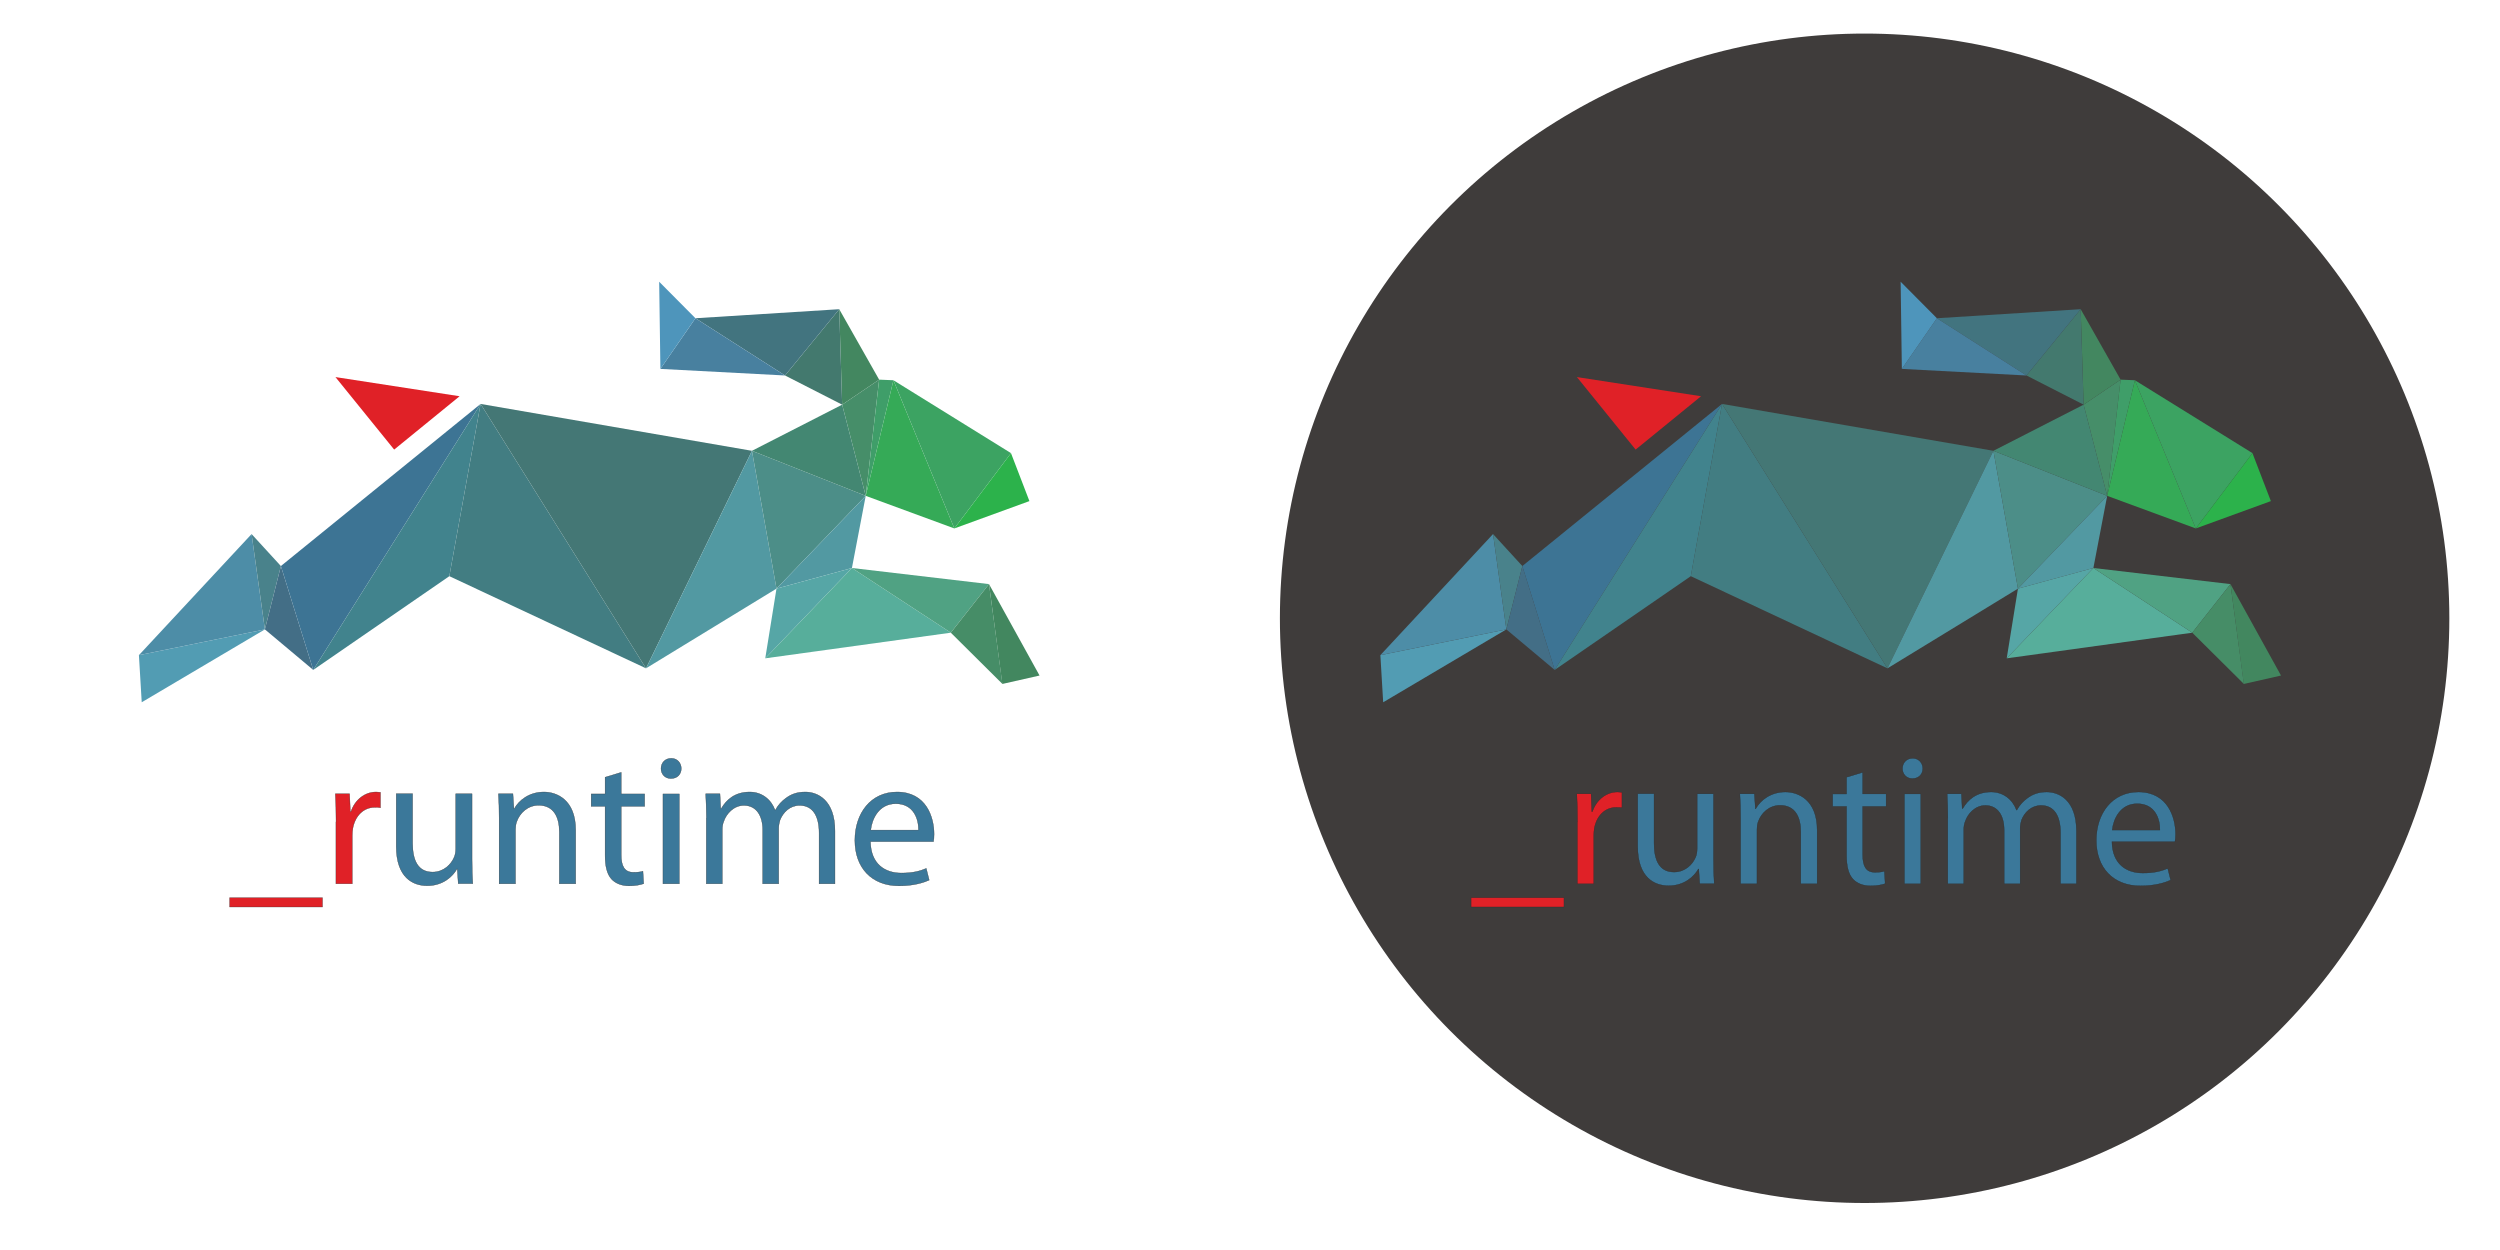 <?xml version="1.0" encoding="UTF-8" standalone="no"?>
<!-- Generator: Adobe Illustrator 21.1.0, SVG Export Plug-In . SVG Version: 6.00 Build 0)  -->

<svg
   xmlns:dc="http://purl.org/dc/elements/1.1/"
   xmlns:cc="http://creativecommons.org/ns#"
   xmlns:rdf="http://www.w3.org/1999/02/22-rdf-syntax-ns#"
   xmlns:svg="http://www.w3.org/2000/svg"
   xmlns="http://www.w3.org/2000/svg"
   xmlns:sodipodi="http://sodipodi.sourceforge.net/DTD/sodipodi-0.dtd"
   xmlns:inkscape="http://www.inkscape.org/namespaces/inkscape"
   version="1.1"
   id="Layer_1"
   x="0px"
   y="0px"
   viewBox="0 0 2048 1024"
   style="enable-background:new 0 0 2048 1024;"
   xml:space="preserve"
   sodipodi:docname="_runtime-logo.svg"
   inkscape:version="0.92.4 (5da689c313, 2019-01-14)"><defs
   id="defs173">
	
	

		
		
		
		
		
	
			
			
			
			
			
			
			
			
			
			
			
			
			
			
			
			
			
			
			
			
			
			
			
			
			
			
			
			
			
			
		
			
			
			
			
			
			
			
			
		
			
			
			
			
			
			
			
			
			
			
			
			
			
			
			
			
			
			
			
			
			
			
			
			
			
			
			
			
			
			
		
			
			
			
			
			
			
			
			
		</defs><sodipodi:namedview
   pagecolor="#ffffff"
   bordercolor="#666666"
   borderopacity="1"
   objecttolerance="10"
   gridtolerance="10"
   guidetolerance="10"
   inkscape:pageopacity="0"
   inkscape:pageshadow="2"
   inkscape:window-width="1920"
   inkscape:window-height="1147"
   id="namedview171"
   showgrid="false"
   inkscape:zoom="0.62890625"
   inkscape:cx="964.31338"
   inkscape:cy="368.87928"
   inkscape:window-x="-8"
   inkscape:window-y="-8"
   inkscape:window-maximized="1"
   inkscape:current-layer="Layer_1" />
<style
   type="text/css"
   id="style2">
	.st0{fill:#3F3C3B;}
	.st1{fill:#E02127;stroke:#282828;stroke-width:0.25;stroke-miterlimit:10;}
	.st2{fill:#3B789A;stroke:#282828;stroke-width:0.25;stroke-miterlimit:10;}
	.st3{fill:#529CB3;}
	.st4{fill:#4D8DA7;}
	.st5{fill:#49828B;}
	.st6{fill:#436E86;}
	.st7{fill:#3D7494;}
	.st8{fill:#41838D;}
	.st9{fill:#427D82;}
	.st10{fill:#447775;}
	.st11{fill:#5299A2;}
	.st12{fill:#4C8E88;}
	.st13{fill:#56A6A6;}
	.st14{fill:#57AE9B;}
	.st15{fill:#50A283;}
	.st16{fill:#468D67;}
	.st17{fill:#42875F;}
	.st18{fill:#468E69;}
	.st19{fill:#3F9E69;}
	.st20{fill:#35AA57;}
	.st21{fill:#3CA362;}
	.st22{fill:#2CB24B;}
	.st23{fill:#438760;}
	.st24{fill:#43796E;}
	.st25{fill:#42747F;}
	.st26{fill:#48809F;}
	.st27{fill:#4E95BB;}
	.st28{fill:#E02127;}
	.st29{fill:#438772;}
</style>
<circle
   class="st0"
   cx="1527.5"
   cy="506.5"
   r="479"
   id="circle4"
   style="fill:#3f3c3b" /><path
   style="fill:#e02127;stroke:#282828;stroke-width:0.25;stroke-miterlimit:10"
   inkscape:connector-curvature="0"
   id="path6"
   d="m 264.2,735.4 v 7.6 h -76.1 v -7.6 z"
   class="st1" /><path
   style="fill:#e02127;stroke:#282828;stroke-width:0.25;stroke-miterlimit:10"
   inkscape:connector-curvature="0"
   id="path8"
   d="m 275.3,673.3 c 0,-8.7 -0.2,-16.1 -0.6,-23 h 11.7 l 0.6,14.6 h 0.5 c 3.3,-9.9 11.6,-16.1 20.5,-16.1 1.4,0 2.4,0.2 3.7,0.3 v 12.6 c -1.4,-0.3 -2.7,-0.3 -4.6,-0.3 -9.4,0 -16.1,7 -18,17 -0.3,1.8 -0.5,4.1 -0.5,6.2 V 724 h -13.4 v -50.7 z"
   class="st1" /><path
   style="fill:#3b789a;stroke:#282828;stroke-width:0.25;stroke-miterlimit:10"
   inkscape:connector-curvature="0"
   id="path10"
   d="m 386.7,703.7 c 0,7.8 0.2,14.5 0.6,20.2 h -11.9 l -0.8,-12 h -0.3 c -3.3,5.9 -11.3,13.7 -24.3,13.7 -11.6,0 -25.4,-6.5 -25.4,-32.3 V 650.2 H 338 v 40.6 c 0,14 4.4,23.6 16.4,23.6 9,0 15.2,-6.2 17.7,-12.3 0.8,-1.8 1.2,-4.3 1.2,-6.8 v -45 h 13.4 z"
   class="st2" /><path
   style="fill:#3b789a;stroke:#282828;stroke-width:0.25;stroke-miterlimit:10"
   inkscape:connector-curvature="0"
   id="path12"
   d="m 408.9,670.2 c 0,-7.8 -0.2,-13.8 -0.6,-19.9 h 11.9 l 0.8,12.2 h 0.3 c 3.7,-6.8 12.2,-13.7 24.3,-13.7 10.2,0 26,6.1 26,31.3 V 724 h -13.4 v -42.5 c 0,-11.9 -4.4,-21.8 -17,-21.8 -8.7,0 -15.5,6.2 -18,13.7 -0.6,1.7 -0.9,4 -0.9,6.2 V 724 h -13.4 z"
   class="st2" /><path
   style="fill:#3b789a;stroke:#282828;stroke-width:0.25;stroke-miterlimit:10"
   inkscape:connector-curvature="0"
   id="path14"
   d="m 508.9,632.7 v 17.7 h 19.2 v 10.2 h -19.2 v 39.7 c 0,9.1 2.6,14.3 10,14.3 3.7,0 5.8,-0.3 7.8,-0.9 l 0.6,10.2 c -2.6,0.9 -6.7,1.8 -11.9,1.8 -6.2,0 -11.3,-2.1 -14.5,-5.6 -3.7,-4.1 -5.2,-10.7 -5.2,-19.3 v -40.2 h -11.4 v -10.2 h 11.4 v -13.7 z"
   class="st2" /><path
   style="fill:#3b789a;stroke:#282828;stroke-width:0.25;stroke-miterlimit:10"
   inkscape:connector-curvature="0"
   id="path16"
   d="m 558.1,629.6 c 0,4.6 -3.2,8.2 -8.5,8.2 -4.9,0 -8.1,-3.7 -8.1,-8.2 0,-4.6 3.3,-8.4 8.4,-8.4 4.8,0 8.2,3.7 8.2,8.4 z m -15,94.4 v -73.6 h 13.4 V 724 Z"
   class="st2" /><path
   style="fill:#3b789a;stroke:#282828;stroke-width:0.25;stroke-miterlimit:10"
   inkscape:connector-curvature="0"
   id="path18"
   d="m 578.7,670.2 c 0,-7.8 -0.3,-13.8 -0.6,-19.9 h 11.7 l 0.6,12 h 0.5 c 4.1,-7 11,-13.5 23.3,-13.5 9.9,0 17.5,6.1 20.7,14.8 h 0.3 c 2.3,-4.3 5.3,-7.3 8.4,-9.6 4.4,-3.3 9.1,-5.2 16.1,-5.2 9.9,0 24.3,6.4 24.3,32 V 724 h -13 v -41.5 c 0,-14.3 -5.3,-22.7 -16,-22.7 -7.8,0 -13.5,5.6 -16,12 -0.6,2 -1.1,4.3 -1.1,6.7 V 724 h -13.1 v -44.1 c 0,-11.7 -5.2,-20.1 -15.4,-20.1 -8.2,0 -14.5,6.7 -16.6,13.4 -0.8,1.8 -1.1,4.3 -1.1,6.5 V 724 h -13.1 v -53.8 z"
   class="st2" /><path
   style="fill:#3b789a;stroke:#282828;stroke-width:0.25;stroke-miterlimit:10"
   inkscape:connector-curvature="0"
   id="path20"
   d="m 713.1,689.6 c 0.3,18.1 11.7,25.6 25.3,25.6 9.6,0 15.5,-1.7 20.4,-3.8 l 2.4,9.6 c -4.7,2.1 -12.9,4.7 -24.7,4.7 -22.7,0 -36.2,-15.1 -36.2,-37.3 0,-22.2 13.1,-39.6 34.5,-39.6 24.2,0 30.4,21 30.4,34.5 0,2.7 -0.2,4.7 -0.5,6.2 h -51.6 z m 39.3,-9.6 c 0.2,-8.4 -3.5,-21.6 -18.6,-21.6 -13.7,0 -19.5,12.3 -20.5,21.6 z"
   class="st2" /><polygon
   style="fill:#529cb3"
   id="polygon24"
   points="116.1,575.3 217,515.6 113.8,536.7 "
   class="st3" /><polygon
   style="fill:#4d8da7"
   id="polygon26"
   points="217,515.6 206.1,437.5 113.8,536.7 "
   class="st4" /><polygon
   style="fill:#49828b"
   id="polygon28"
   points="206.1,437.5 230.1,463.7 217,515.6 "
   class="st5" /><polygon
   style="fill:#436e86"
   id="polygon30"
   points="230.1,463.7 256.6,548.8 217,515.6 "
   class="st6" /><polygon
   style="fill:#3d7494"
   id="polygon32"
   points="230.1,463.7 393.7,330.9 256.6,548.8 "
   class="st7" /><polygon
   style="fill:#41838d"
   id="polygon34"
   points="393.7,330.9 368.1,472 256.6,548.8 "
   class="st8" /><polygon
   style="fill:#427d82;stroke:none"
   id="polygon36"
   points="368.1,472 529.2,547.5 393.7,330.9 "
   class="st9" /><polygon
   style="fill:#447775;stroke:none"
   id="polygon38"
   points="529.2,547.5 393.7,330.9 616,369.3 "
   class="st10" /><polygon
   style="fill:#5299a2"
   id="polygon40"
   points="636.1,482.2 529.2,547.5 616,369.3 "
   class="st11" /><polygon
   style="fill:#4c8e88"
   id="polygon42"
   points="636.1,482.2 709.2,406.2 616,369.3 "
   class="st12" /><polygon
   style="fill:#5299a2"
   id="polygon44"
   points="636.1,482.2 697.9,465.3 709.2,406.2 "
   class="st11" /><polygon
   style="fill:#56a6a6"
   id="polygon46"
   points="636.1,482.2 626.9,539.3 697.9,465.3 "
   class="st13" /><polygon
   style="fill:#57ae9b"
   id="polygon48"
   points="626.9,539.3 778.9,518.3 697.9,465.3 "
   class="st14" /><polygon
   style="fill:#50a283"
   id="polygon50"
   points="810.2,478.5 778.9,518.3 697.9,465.3 "
   class="st15" /><path
   style="fill:#468d67"
   inkscape:connector-curvature="0"
   id="path52"
   d="m 778.9,518.3 c 1.6,-2 31.3,-39.8 31.3,-39.8 l 11,81.8 z"
   class="st16" /><polygon
   style="fill:#42875f"
   id="polygon54"
   points="821.1,560.3 851.6,553.4 810.2,478.5 "
   class="st17" /><polygon
   style="fill:#468e69"
   id="polygon56"
   points="720.2,311 709.2,406.2 689.9,331.5 "
   class="st18" /><polygon
   style="fill:#3f9e69"
   id="polygon58"
   points="731.9,311.5 709.2,406.2 720.2,311 "
   class="st19" /><polygon
   style="fill:#35aa57"
   id="polygon60"
   points="781.8,432.9 709.2,406.2 731.9,311.5 "
   class="st20" /><polygon
   style="fill:#3ca362"
   id="polygon62"
   points="781.8,432.9 828.2,371.2 731.9,311.5 "
   class="st21" /><path
   style="fill:#50a283"
   inkscape:connector-curvature="0"
   id="path64"
   d="M 828.2,371.2"
   class="st15" /><polygon
   style="fill:#2cb24b"
   id="polygon66"
   points="781.8,432.9 843.3,410.5 828.2,371.2 "
   class="st22" /><polygon
   style="fill:#438760"
   id="polygon68"
   points="687.5,253.3 689.9,331.5 720.2,311 "
   class="st23" /><path
   style="fill:#50a283"
   inkscape:connector-curvature="0"
   id="path70"
   d="M 541,302.2"
   class="st15" /><polygon
   style="fill:#43796e"
   id="polygon72"
   points="643.1,307.6 689.9,331.5 687.5,253.3 "
   class="st24" /><polygon
   style="fill:#42747f"
   id="polygon74"
   points="569.7,260.7 643.1,307.6 687.5,253.3 "
   class="st25" /><polygon
   style="fill:#48809f"
   id="polygon76"
   points="541,302.2 643.1,307.6 569.7,260.7 "
   class="st26" /><polygon
   style="fill:#4e95bb"
   id="polygon78"
   points="540,230.8 569.7,260.7 541,302.2 "
   class="st27" /><polygon
   style="fill:#e02127"
   id="polygon80"
   points="322.9,368.3 274.8,308.9 376.5,324.6 "
   class="st28" /><polygon
   style="fill:#438772"
   id="polygon82"
   points="616,369.3 709.2,406.2 689.9,331.5 "
   class="st29" /><path
   style="fill:#e02127;stroke:#282828;stroke-width:0.25;stroke-miterlimit:10"
   inkscape:connector-curvature="0"
   id="path86"
   d="m 1281.2,735.4 v 7.6 h -76.1 v -7.6 z"
   class="st1" /><path
   style="fill:#e02127;stroke:#282828;stroke-width:0.25;stroke-miterlimit:10"
   inkscape:connector-curvature="0"
   id="path88"
   d="m 1292.3,673.3 c 0,-8.7 -0.2,-16.1 -0.6,-23 h 11.7 l 0.6,14.6 h 0.5 c 3.3,-9.9 11.6,-16.1 20.5,-16.1 1.4,0 2.4,0.2 3.7,0.3 v 12.6 c -1.4,-0.3 -2.7,-0.3 -4.6,-0.3 -9.4,0 -16.1,7 -18,17 -0.3,1.8 -0.5,4.1 -0.5,6.2 V 724 h -13.4 v -50.7 z"
   class="st1" /><path
   style="fill:#3b789a;stroke:#282828;stroke-width:0.25;stroke-miterlimit:10"
   inkscape:connector-curvature="0"
   id="path90"
   d="m 1403.7,703.7 c 0,7.8 0.2,14.5 0.6,20.2 h -11.9 l -0.8,-12 h -0.3 c -3.3,5.9 -11.3,13.7 -24.3,13.7 -11.6,0 -25.4,-6.5 -25.4,-32.3 v -43.1 h 13.4 v 40.6 c 0,14 4.4,23.6 16.4,23.6 9,0 15.2,-6.2 17.7,-12.3 0.8,-1.8 1.2,-4.3 1.2,-6.8 v -45 h 13.4 z"
   class="st2" /><path
   style="fill:#3b789a;stroke:#282828;stroke-width:0.25;stroke-miterlimit:10"
   inkscape:connector-curvature="0"
   id="path92"
   d="m 1425.9,670.2 c 0,-7.8 -0.2,-13.8 -0.6,-19.9 h 11.9 l 0.8,12.2 h 0.3 c 3.7,-6.8 12.2,-13.7 24.3,-13.7 10.2,0 26,6.1 26,31.3 V 724 h -13.4 v -42.5 c 0,-11.9 -4.4,-21.8 -17,-21.8 -8.7,0 -15.5,6.2 -18,13.7 -0.6,1.7 -0.9,4 -0.9,6.2 V 724 h -13.4 z"
   class="st2" /><path
   style="fill:#3b789a;stroke:#282828;stroke-width:0.25;stroke-miterlimit:10"
   inkscape:connector-curvature="0"
   id="path94"
   d="m 1525.9,632.7 v 17.7 h 19.2 v 10.2 h -19.2 v 39.7 c 0,9.1 2.6,14.3 10,14.3 3.7,0 5.8,-0.3 7.8,-0.9 l 0.6,10.2 c -2.6,0.9 -6.7,1.8 -11.9,1.8 -6.2,0 -11.3,-2.1 -14.5,-5.6 -3.7,-4.1 -5.2,-10.7 -5.2,-19.3 v -40.2 h -11.4 v -10.2 h 11.4 v -13.7 z"
   class="st2" /><path
   style="fill:#3b789a;stroke:#282828;stroke-width:0.25;stroke-miterlimit:10"
   inkscape:connector-curvature="0"
   id="path96"
   d="m 1575.1,629.6 c 0,4.6 -3.2,8.2 -8.5,8.2 -4.9,0 -8.1,-3.7 -8.1,-8.2 0,-4.6 3.3,-8.4 8.4,-8.4 4.8,0 8.2,3.7 8.2,8.4 z m -15,94.4 v -73.6 h 13.4 V 724 Z"
   class="st2" /><path
   style="fill:#3b789a;stroke:#282828;stroke-width:0.25;stroke-miterlimit:10"
   inkscape:connector-curvature="0"
   id="path98"
   d="m 1595.7,670.2 c 0,-7.8 -0.3,-13.8 -0.6,-19.9 h 11.7 l 0.6,12 h 0.5 c 4.1,-7 11,-13.5 23.3,-13.5 9.9,0 17.5,6.1 20.7,14.8 h 0.3 c 2.3,-4.3 5.3,-7.3 8.4,-9.6 4.4,-3.3 9.1,-5.2 16.1,-5.2 9.9,0 24.3,6.4 24.3,32 V 724 h -13 v -41.5 c 0,-14.3 -5.3,-22.7 -16,-22.7 -7.8,0 -13.5,5.6 -16,12 -0.6,2 -1.1,4.3 -1.1,6.7 V 724 h -13.1 v -44.1 c 0,-11.7 -5.2,-20.1 -15.4,-20.1 -8.2,0 -14.5,6.7 -16.6,13.4 -0.8,1.8 -1.1,4.3 -1.1,6.5 V 724 h -13.1 v -53.8 z"
   class="st2" /><path
   style="fill:#3b789a;stroke:#282828;stroke-width:0.25;stroke-miterlimit:10"
   inkscape:connector-curvature="0"
   id="path100"
   d="m 1730.1,689.6 c 0.3,18.1 11.7,25.6 25.3,25.6 9.6,0 15.5,-1.7 20.4,-3.8 l 2.4,9.6 c -4.7,2.1 -12.9,4.7 -24.7,4.7 -22.7,0 -36.2,-15.1 -36.2,-37.3 0,-22.2 13.1,-39.6 34.5,-39.6 24.2,0 30.4,21 30.4,34.5 0,2.7 -0.2,4.7 -0.5,6.2 h -51.6 z m 39.3,-9.6 c 0.2,-8.4 -3.5,-21.6 -18.6,-21.6 -13.7,0 -19.5,12.3 -20.5,21.6 z"
   class="st2" /><polygon
   style="fill:#529cb3"
   id="polygon104"
   points="1133.1,575.3 1234,515.6 1130.8,536.7 "
   class="st3" /><polygon
   style="fill:#4d8da7"
   id="polygon106"
   points="1234,515.6 1223.1,437.5 1130.8,536.7 "
   class="st4" /><polygon
   style="fill:#49828b"
   id="polygon108"
   points="1223.1,437.5 1247.1,463.7 1234,515.6 "
   class="st5" /><polygon
   style="fill:#436e86"
   id="polygon110"
   points="1247.1,463.7 1273.6,548.8 1234,515.6 "
   class="st6" /><polygon
   style="fill:#3d7494"
   id="polygon112"
   points="1247.1,463.7 1410.7,330.9 1273.6,548.8 "
   class="st7" /><polygon
   style="fill:#41838d"
   id="polygon114"
   points="1410.7,330.9 1385.1,472 1273.6,548.8 "
   class="st8" /><polygon
   style="fill:#427d82"
   id="polygon116"
   points="1385.1,472 1546.2,547.5 1410.7,330.9 "
   class="st9" /><polygon
   style="fill:#447775"
   id="polygon118"
   points="1546.2,547.5 1410.7,330.9 1633,369.3 "
   class="st10" /><polygon
   style="fill:#5299a2"
   id="polygon120"
   points="1653.1,482.2 1546.2,547.5 1633,369.3 "
   class="st11" /><polygon
   style="fill:#4c8e88"
   id="polygon122"
   points="1653.1,482.2 1726.2,406.2 1633,369.3 "
   class="st12" /><polygon
   style="fill:#5299a2"
   id="polygon124"
   points="1653.1,482.2 1714.9,465.3 1726.2,406.2 "
   class="st11" /><polygon
   style="fill:#56a6a6"
   id="polygon126"
   points="1653.1,482.2 1643.9,539.3 1714.9,465.3 "
   class="st13" /><polygon
   style="fill:#57ae9b"
   id="polygon128"
   points="1643.9,539.3 1795.9,518.3 1714.9,465.3 "
   class="st14" /><polygon
   style="fill:#50a283"
   id="polygon130"
   points="1827.2,478.5 1795.9,518.3 1714.9,465.3 "
   class="st15" /><path
   style="fill:#468d67"
   inkscape:connector-curvature="0"
   id="path132"
   d="m 1795.9,518.3 c 1.6,-2 31.3,-39.8 31.3,-39.8 l 11,81.8 z"
   class="st16" /><polygon
   style="fill:#42875f"
   id="polygon134"
   points="1838.1,560.3 1868.6,553.4 1827.2,478.5 "
   class="st17" /><polygon
   style="fill:#468e69"
   id="polygon136"
   points="1737.2,311 1726.2,406.2 1706.9,331.5 "
   class="st18" /><polygon
   style="fill:#3f9e69"
   id="polygon138"
   points="1748.9,311.5 1726.2,406.2 1737.2,311 "
   class="st19" /><polygon
   style="fill:#35aa57"
   id="polygon140"
   points="1798.8,432.9 1726.2,406.2 1748.9,311.5 "
   class="st20" /><polygon
   style="fill:#3ca362"
   id="polygon142"
   points="1798.8,432.9 1845.2,371.2 1748.9,311.5 "
   class="st21" /><path
   style="fill:#50a283"
   inkscape:connector-curvature="0"
   id="path144"
   d="M 1845.2,371.2"
   class="st15" /><polygon
   style="fill:#2cb24b"
   id="polygon146"
   points="1798.8,432.9 1860.3,410.5 1845.2,371.2 "
   class="st22" /><polygon
   style="fill:#438760"
   id="polygon148"
   points="1704.5,253.3 1706.9,331.5 1737.2,311 "
   class="st23" /><path
   style="fill:#50a283"
   inkscape:connector-curvature="0"
   id="path150"
   d="M 1558,302.2"
   class="st15" /><polygon
   style="fill:#43796e"
   id="polygon152"
   points="1660.1,307.6 1706.9,331.5 1704.5,253.3 "
   class="st24" /><polygon
   style="fill:#42747f"
   id="polygon154"
   points="1586.7,260.7 1660.1,307.6 1704.5,253.3 "
   class="st25" /><polygon
   style="fill:#48809f"
   id="polygon156"
   points="1558,302.2 1660.1,307.6 1586.7,260.7 "
   class="st26" /><polygon
   style="fill:#4e95bb"
   id="polygon158"
   points="1557,230.8 1586.7,260.7 1558,302.2 "
   class="st27" /><polygon
   style="fill:#e02127"
   id="polygon160"
   points="1339.9,368.3 1291.8,308.9 1393.5,324.6 "
   class="st28" /><polygon
   style="fill:#438772"
   id="polygon162"
   points="1633,369.3 1726.2,406.2 1706.9,331.5 "
   class="st29" />

</svg>
